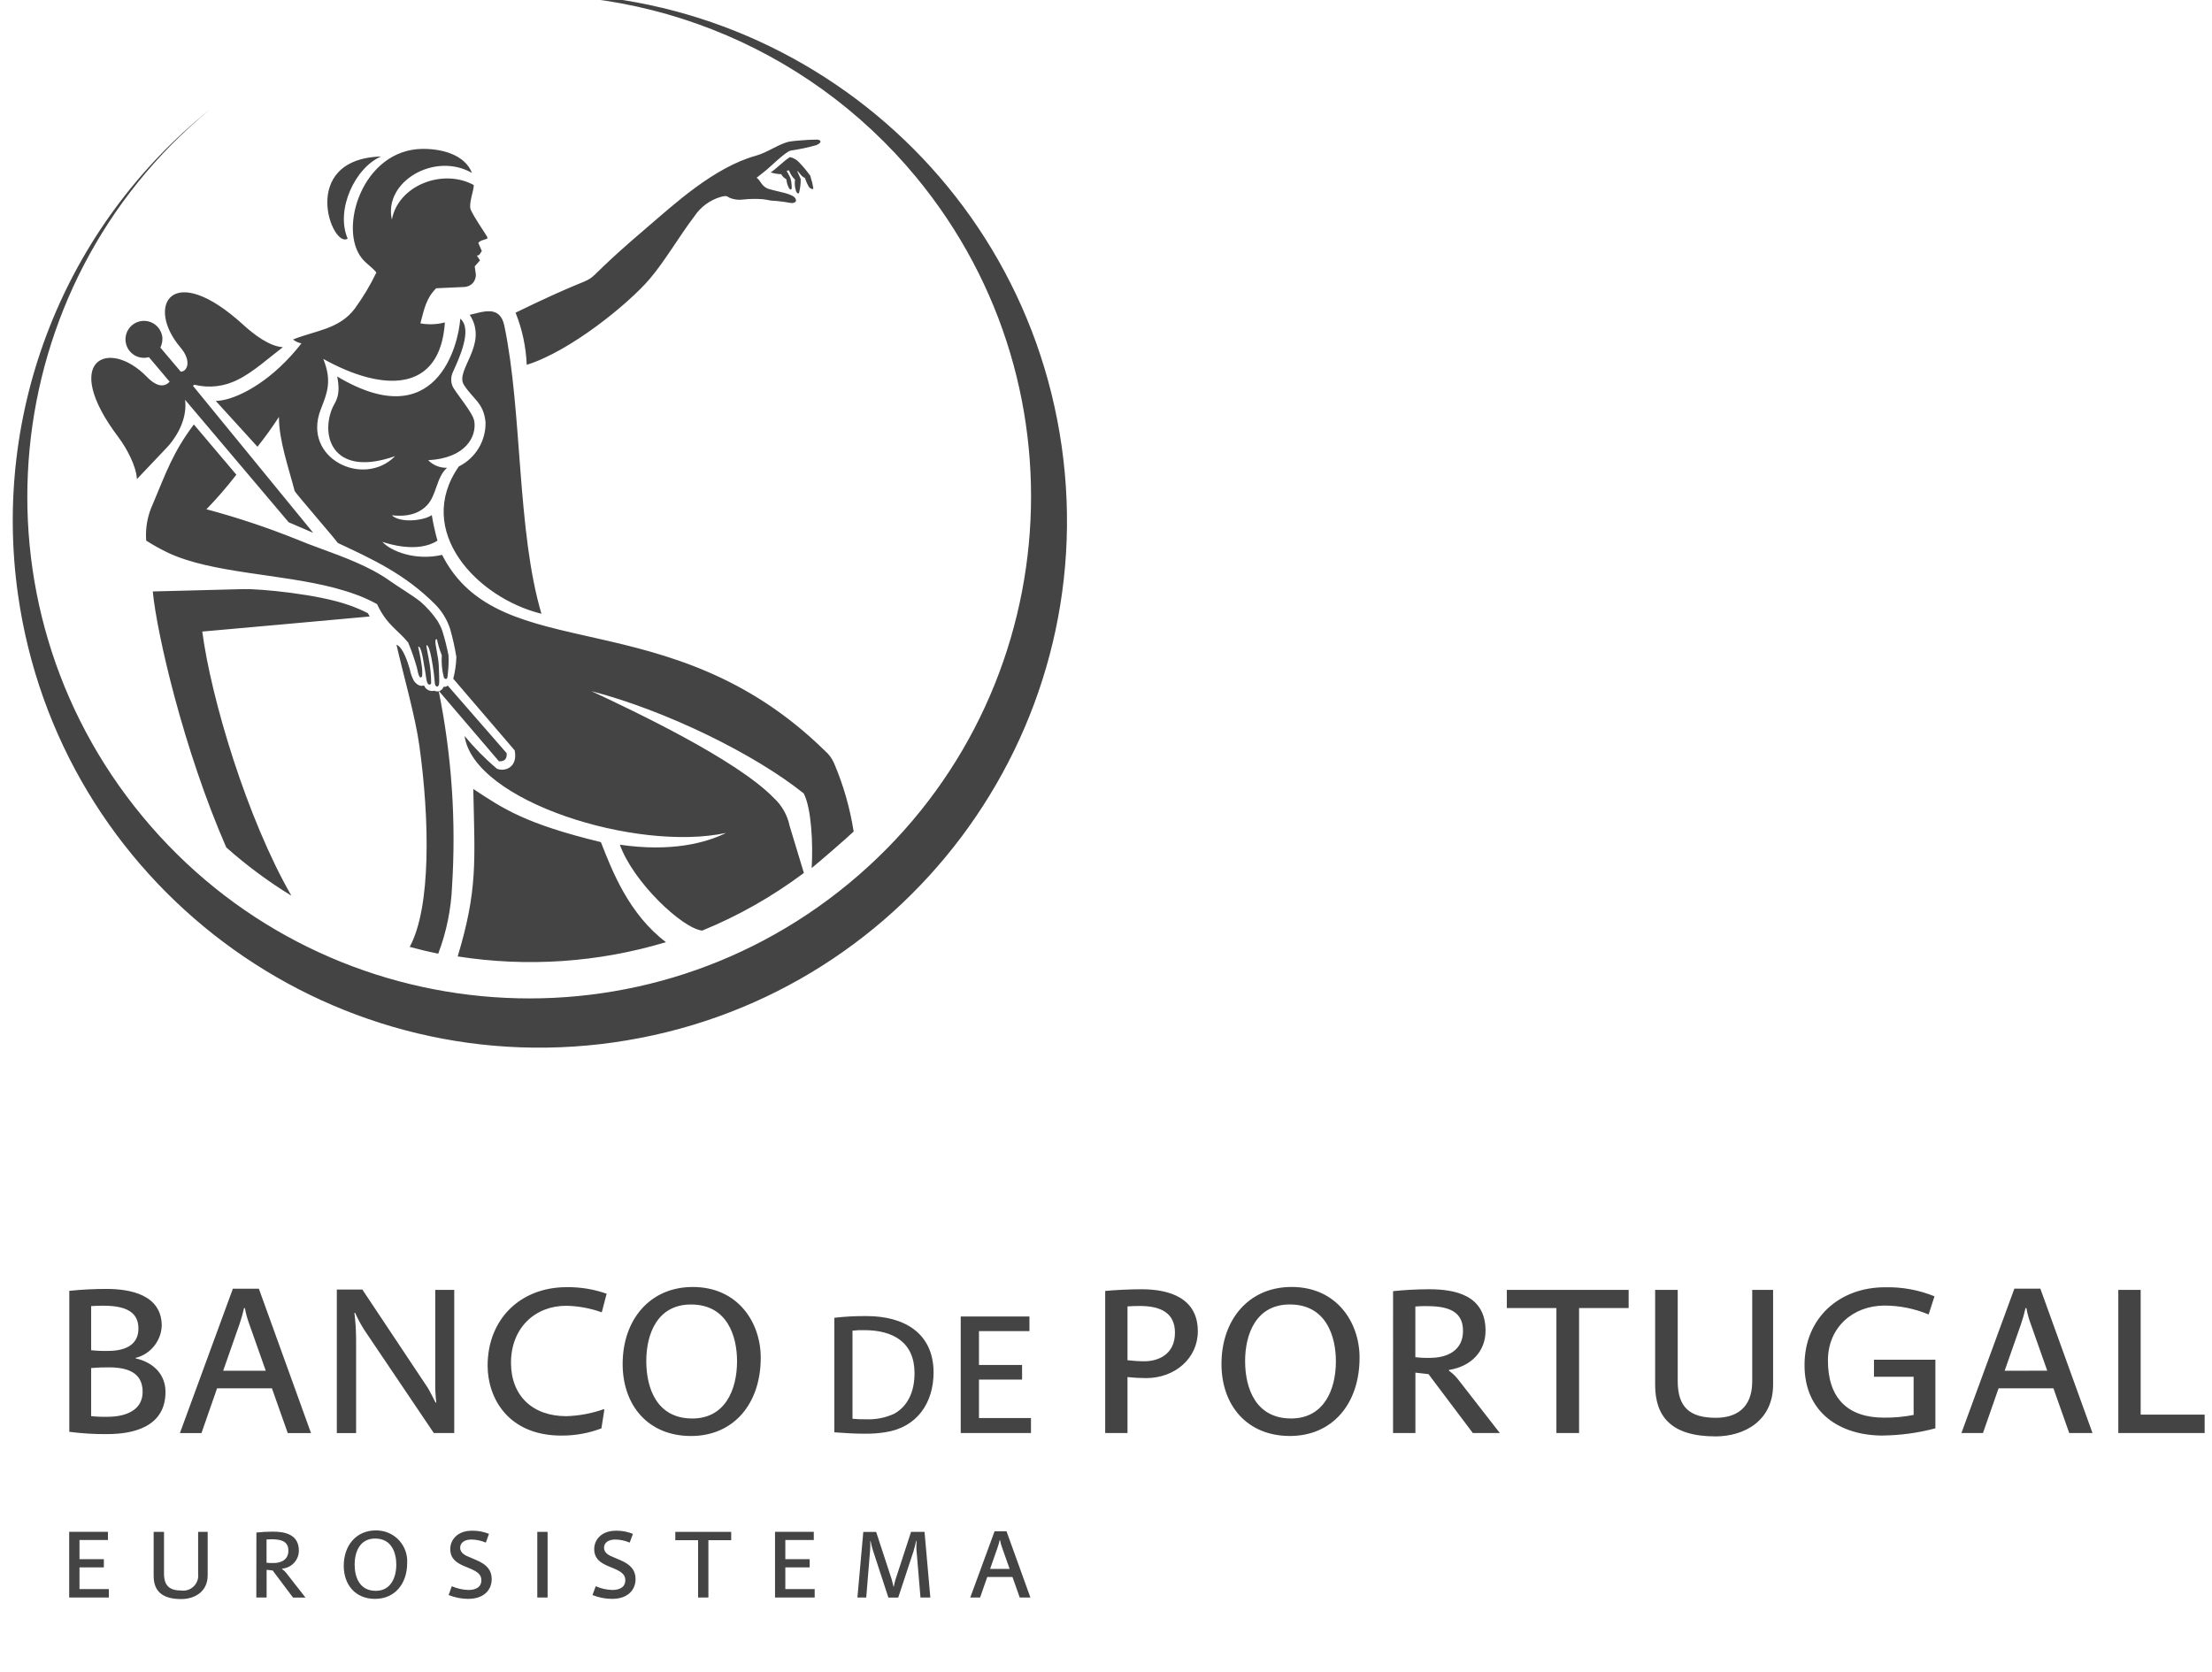 <svg fill="none" height="62" viewBox="0 0 82 62" width="82" xmlns="http://www.w3.org/2000/svg" xmlns:xlink="http://www.w3.org/1999/xlink"><clipPath id="a"><path d="m0 0h82v62h-82z"/></clipPath><g clip-path="url(#a)" fill="#161617" fill-opacity=".8"><path d="m4.006 50.087c-.21.005-.417-.003-.627-.025v-1.636c.117-.008.289-.016.414-.016.682 0 1.339.125 1.339.845.003.534-.382.832-1.126.832zm0 2.443c-.21.005-.417-.003-.627-.025v-1.783c.215-.019.434-.027.649-.025.695 0 1.26.188 1.26.908 0 .72-.695.924-1.282.924zm-.022.641c.971 0 2.151-.273 2.151-1.565 0-.627-.423-1.088-1.11-1.243v-.016c.551-.136.946-.622.971-1.189 0-1.167-1.197-1.369-2.042-1.369-.464 0-.924.022-1.385.071v5.227c.466.06.941.09 1.415.085zm4.289-2.348.603-1.721c.068-.196.125-.398.172-.603h.03c.035.194.087.384.155.57l.619 1.753zm-1.603 2.31h.799l.578-1.658h2.034l.586 1.658h.862l-1.933-5.353h-.963zm5.819 0h.712v-3.49c-.003-.322-.022-.643-.063-.963l.025-.008c.098.221.215.436.344.641l2.574 3.818h.758v-5.306h-.704v3.373c-.005.267.005.534.038.799l-.025.008c-.063-.126-.226-.447-.289-.548l-2.427-3.646h-.946v5.323zm8.328.093c.504.003 1.006-.087 1.478-.267l.109-.695-.025-.016c-.444.158-.913.245-1.385.259-1.252 0-2.051-.758-2.051-1.98 0-1.292.892-2.113 2.042-2.113.45.008.897.09 1.323.243l.18-.69c-.477-.169-.982-.251-1.486-.243-1.707 0-2.926 1.181-2.926 2.912.003 1.183.744 2.591 2.74 2.591zm4.848-.633c-1.306 0-1.707-1.104-1.707-2.13 0-.987.398-2.097 1.658-2.097 1.355 0 1.707 1.189 1.707 2.105 0 1.042-.436 2.122-1.658 2.122zm-.046.649c1.565 0 2.582-1.181 2.582-2.904 0-1.306-.845-2.621-2.52-2.621-1.603 0-2.599 1.23-2.599 2.855 0 1.527.938 2.67 2.536 2.67zm16.811-2.771c-.213 0-.423-.014-.633-.038v-1.996c.15-.008.226-.016.453-.016.758 0 1.306.243 1.306.987.003.829-.646 1.063-1.126 1.063zm-1.462 2.661h.829v-2.075c.229.025.458.038.69.038 1.072 0 1.917-.736 1.917-1.737 0-1.23-1.05-1.557-2.081-1.557-.414 0-.971.025-1.353.063v5.268zm6.896-.54c-1.306 0-1.707-1.104-1.707-2.13 0-.987.398-2.097 1.658-2.097 1.353 0 1.707 1.189 1.707 2.105.003 1.042-.436 2.122-1.658 2.122zm-.046.649c1.565 0 2.582-1.181 2.582-2.904 0-1.306-.845-2.621-2.52-2.621-1.603 0-2.599 1.23-2.599 2.855 0 1.527.941 2.67 2.536 2.67zm5.206-2.896c-.185.005-.371-.003-.556-.025v-1.879c.087-.008.218-.016.352-.016.69 0 1.415.087 1.415.916.003.731-.584 1.003-1.211 1.003zm-1.383 2.787h.829v-2.239l.485.055 1.644 2.184h1.001l-1.541-1.98c-.098-.126-.213-.237-.344-.33v-.03c.807-.125 1.355-.673 1.355-1.456 0-1.314-1.126-1.535-2.089-1.535-.469 0-.963.03-1.339.071zm6.059 0h.837v-4.633h1.838v-.674h-4.516v.674h1.838v4.633zm5.887.125c1.072 0 2.143-.573 2.143-1.925v-3.507h-.774v3.389c0 1.025-.633 1.353-1.347 1.353-.971 0-1.415-.393-1.415-1.361v-3.381h-.837v3.52c0 1.159.581 1.911 2.231 1.911zm6.209-.033c.657-.008 1.312-.095 1.95-.267v-2.544h-2.277v.633h1.47v1.415c-.36.071-.728.104-1.096.101-1.347 0-2.081-.72-2.081-2.122 0-1.214.916-2.034 2.105-2.034.559.003 1.113.115 1.628.33l.218-.673c-.584-.237-1.211-.352-1.838-.335-1.699 0-2.98 1.151-2.98 2.88-.003 1.797 1.344 2.618 2.901 2.618zm4.518-2.402.603-1.721c.068-.196.125-.398.172-.603h.03c.035.194.087.384.155.57l.619 1.753zm-1.603 2.31h.799l.578-1.658h2.034l.586 1.658h.862l-1.933-5.353h-.963zm5.816 0h3.201v-.682h-2.372v-4.625h-.829zm-46.422-.51c-.169.003-.335-.003-.502-.019v-3.267c.144-.016.289-.022.434-.019 1.077 0 1.865.453 1.865 1.593 0 .72-.267 1.23-.744 1.502-.33.155-.693.226-1.053.21zm-.076.534c.259.005.521-.011.777-.052 1.192-.172 1.802-1.096 1.802-2.214 0-1.483-1.115-2.094-2.476-2.094-.401-.005-.804.016-1.202.063v4.246c.379.027.736.052 1.099.052zm3.586-.025h2.604v-.554h-1.928v-1.426h1.598v-.543h-1.598v-1.254h1.871v-.543h-2.547zm-33.05 6.1h1.47v-.314h-1.088v-.804h.903v-.305h-.903v-.709h1.055v-.305h-1.437zm4.15.057c.491 0 .984-.262.984-.883v-1.609h-.354v1.554c.038.305-.18.584-.485.622-.044.005-.087.005-.131 0-.444 0-.649-.18-.649-.624v-1.552h-.384v1.617c-.005.529.262.875 1.02.875zm3.422-1.336c-.085.003-.169-.003-.256-.011v-.862c.041-.003.101-.008.161-.008.316 0 .649.038.649.42.003.335-.267.461-.553.461zm-.635 1.279h.382v-1.028l.224.025.755 1.004h.461l-.709-.908c-.046-.057-.098-.109-.158-.15v-.014c.349-.027.622-.316.622-.668 0-.603-.518-.704-.96-.704-.215 0-.442.014-.614.033zm4.428-.248c-.6 0-.783-.507-.783-.976 0-.453.183-.963.761-.963.622 0 .783.545.783.965 0 .477-.202.974-.761.974zm-.022.297c.717 0 1.186-.543 1.186-1.333.035-.627-.442-1.164-1.072-1.202-.03-.003-.057-.003-.087-.003-.736 0-1.192.565-1.192 1.312 0 .704.431 1.227 1.164 1.227zm3.455 0c.551 0 .865-.308.865-.736 0-.327-.185-.534-.545-.69l-.27-.117c-.144-.057-.354-.144-.354-.354 0-.183.161-.303.417-.303.185.003.365.041.534.115l.117-.325c-.196-.079-.409-.12-.622-.117-.586 0-.813.374-.813.679 0 .36.234.507.488.622l.256.106c.273.12.409.224.409.428 0 .256-.204.363-.483.363-.213-.008-.42-.054-.614-.139l-.117.327c.235.093.483.142.731.142zm2.555-2.484h.382v2.435h-.382zm2.779 2.484c.551 0 .864-.308.864-.736 0-.327-.185-.534-.545-.69l-.27-.117c-.145-.057-.354-.144-.354-.354 0-.183.161-.303.417-.303.185.003.365.041.534.115l.12-.325c-.196-.079-.409-.12-.622-.117-.586 0-.813.374-.813.679 0 .36.234.507.488.622l.256.106c.273.12.409.224.409.428 0 .256-.205.363-.483.363-.213-.008-.42-.054-.614-.139l-.12.327c.234.093.483.142.731.142zm3.179-.049h.385v-2.127h.845v-.308h-2.072v.308h.845v2.127zm2.855 0h1.47v-.314h-1.088v-.804h.903v-.305h-.903v-.709h1.055v-.305h-1.437zm3.054 0h.327l.139-1.699.011-.166c.003-.068 0-.15-.003-.226h.014c.025.112.06.267.101.382l.559 1.71h.365l.562-1.702c.038-.125.076-.275.104-.404h.014c-.003.112-.008.15-.008.226 0 .074.005.15.014.224l.139 1.655h.365l-.215-2.435h-.499l-.575 1.762c-.027.087-.049.177-.065.27h-.011c-.019-.066-.046-.202-.068-.273l-.575-1.756h-.477zm4.919-1.061.276-.791c.033-.09.057-.183.079-.275h.014c.016.09.041.177.071.262l.284.804zm-.736 1.061h.365l.265-.761h.935l.27.761h.395l-.886-2.457h-.442z"/><path d="m22.76 38.648c-10.684 1.516-20.577-5.915-22.093-16.601-.968-6.825 1.729-13.656 7.101-17.975-7.922 6.544-9.037 18.27-2.492 26.191s18.27 9.037 26.191 2.492c7.921-6.545 9.037-18.27 2.492-26.192-4.093-4.952-10.452-7.442-16.819-6.588.041-.005.082-.014.125-.019 10.684-1.516 20.574 5.915 22.093 16.598 1.516 10.684-5.915 20.574-16.598 22.093zm-2.689-15.892c-2.383-.586-4.731-3.065-3.062-5.462.619-.308 1.006-.946.99-1.639-.068-.728-.474-.862-.804-1.391-.338-.54.933-1.494.218-2.593.445-.087 1.115-.395 1.282.401.671 3.199.464 7.605 1.377 10.684zm-14.125-9.868.736.87.022.022c.24-.003.409-.398-.008-.889-1.32-1.546-.333-3.272 2.326-.845.368.335.952.796 1.464.826-.48.365-1.118.938-1.65 1.194-.499.265-1.08.335-1.628.199l-.057.038 4.461 5.454-.911-.393-3.839-4.54c.101.821-.447 1.53-.674 1.767l-1.113 1.173c-.025-.499-.39-1.159-.684-1.552-2.173-2.871-.363-3.695 1.055-2.239.404.414.671.36.843.18l-.769-.911c-.365.101-.742-.112-.843-.477-.101-.365.112-.742.477-.843.365-.101.742.112.843.477.011.035.016.071.022.106.008.134-.014.265-.074.382zm12.835 15.036c.016.185-.046.311-.284.303l-2.222-2.601c.079-.025.142-.085.169-.164.055.011.112-.005.153-.044zm-10.019-10.324c-.346.447-.717.878-1.11 1.282 1.145.305 2.269.682 3.368 1.123.275.117.545.215.826.319.908.335 1.854.674 2.62 1.222.322.229.788.502 1.11.753.248.213.466.458.649.731.068.112.125.229.169.352.095.3.172.608.232.916.011.226.003.453-.025.676-.005.046-.003.174-.052.196-.033.014-.071-.008-.093-.046-.071-.27-.098-.551-.079-.832-.194-.494-.155-.586-.188-.592-.025-.003-.044.016-.046.038-.027.145.109.6.123.946.011.294.025.584.011.673-.022.139-.125.115-.15.019-.014-.052-.019-.221-.044-.414-.025-.185-.057-.398-.093-.581-.046-.251-.115-.469-.18-.458-.019.03.071.387.12.717.035.229.052.458.052.69-.005.027-.027.049-.057.052-.071.003-.095-.082-.112-.164-.03-.142-.046-.333-.093-.556-.054-.376-.134-.72-.215-.684-.011-.008.085.36.128.698.022.125.025.254.016.382-.003.033-.027.057-.057.06-.076.005-.123-.322-.142-.379-.087-.311-.194-.616-.319-.916-.385-.474-.788-.644-1.153-1.421v-.003c-.254-.139-.515-.259-.788-.357-.262-.095-.529-.177-.799-.248-2.023-.526-4.521-.537-6.146-1.292-.284-.136-.562-.289-.826-.458-.035-.464.049-.927.243-1.347.51-1.216.755-1.933 1.524-2.959zm15.925 17.332c-2.501.753-5.14.933-7.72.529.742-2.465.635-3.496.578-6.209 1.115.736 1.909 1.284 4.731 1.972.42 1.077 1.034 2.661 2.41 3.708zm-10.558-29.131c-.965.409-1.702 1.982-1.241 3.046-.581.39-1.843-2.945 1.241-3.046zm-3.269 6.787c.824-.333 1.718-.376 2.296-1.151.305-.42.573-.867.796-1.333-.144-.183-.376-.33-.526-.513-.903-1.085 0-4.049 2.239-4.071.684-.005 1.557.196 1.832.892-1.385-.794-3.289.327-2.97 1.732.229-1.263 1.879-1.914 3.035-1.284.019.153-.207.712-.109.922.164.346.461.753.581.957.019.033.065.095.008.117-.112.041-.248.06-.311.15l.131.305c-.063.055-.057.161-.185.164.038.065.079.115.117.177l-.196.224.03.218c.033.145-.008.297-.106.406-.09.093-.215.145-.346.142l-1.006.046c-.373.368-.447.777-.586 1.301.303.054.611.044.908-.035-.172 2.631-2.315 2.577-4.508 1.353.338.843.134 1.282-.098 1.884-.695 1.811 1.598 2.91 2.76 1.721-2.228.785-2.771-.649-2.342-1.745.109-.275.349-.442.196-1.208 3.681 2.203 4.497-1.17 4.562-2.143.469.387-.049 1.483-.27 1.972-.079.166-.087.357-.019.526.098.232.758.974.81 1.309.085.564-.316 1.366-1.71 1.44.183.188.436.289.698.281-.406.365-.376 1.009-.747 1.396-.218.226-.594.445-1.301.365.335.311 1.224.188 1.483-.008.052.319.123.635.21.949-.734.474-1.843.112-2.042.044.303.341 1.219.714 2.214.483 2.151 4.232 8.415 1.598 14.191 7.264.144.123.259.278.335.45.349.813.594 1.669.731 2.544-.278.265-1.257 1.11-1.557 1.355.055-.878-.005-2.214-.294-2.768-1.802-1.448-5.096-3.071-7.872-3.793 1.538.72 5.364 2.522 6.765 3.962.297.275.502.635.584 1.034.177.581.352 1.164.529 1.745-1.162.87-2.427 1.59-3.771 2.138-.744-.085-2.561-1.808-3.051-3.185 1.906.278 3.196-.068 3.935-.436-3.313.712-9.345-1.17-9.691-3.594.363.439.763.845 1.197 1.211.256.12.791-.019.66-.679l-2.277-2.656c.068-.265.109-.534.115-.81-.057-.352-.136-.704-.234-1.047-.112-.338-.3-.646-.551-.9-1.126-1.129-2.337-1.68-3.61-2.277-.101-.153-1.582-1.863-1.598-1.923-.218-.84-.589-1.892-.584-2.751-.245.382-.513.753-.796 1.107l-1.546-1.699c.589-.003 1.726-.504 2.792-1.677.131-.142.259-.297.385-.458-.109-.016-.215-.068-.311-.139zm19.41-7.414c.071 0 .131.025.144.063.022.06-.112.128-.155.145-.316.09-.638.155-.965.205-.226.085-.742.608-.949.769l-.297.235c.155.095.172.333.466.42.352.104.854.164.968.341.087.134-.052.199-.196.169-.123-.025-.322-.052-.483-.068-.096-.011-.18-.008-.224-.016-.109-.019-.213-.044-.316-.052-.24-.016-.483-.014-.723.014-.166.022-.333 0-.488-.063-.112-.052-.09-.101-.341-.033-.395.117-.736.368-.965.709-.614.815-1.077 1.639-1.658 2.326-.799.938-2.964 2.694-4.562 3.188-.027-.663-.166-1.317-.414-1.933 4.338-2.113 1.388-.194 4.873-3.16.998-.851 2.481-2.231 4.041-2.661.436-.12.862-.45 1.252-.524.115-.025.715-.071.993-.071zm-.987.652c.06.011.117.03.169.06.074.041.139.093.194.158.142.147.27.305.39.472.049.153.09.311.115.472-.027.057-.125-.014-.153-.041-.068-.109-.12-.226-.158-.349-.153-.055-.218-.24-.289-.254.011.014.12.275.131.289.003.177-.019.354-.063.526-.052.038-.087-.025-.106-.065-.049-.139-.063-.289-.041-.434-.101-.095-.177-.213-.224-.344-.019.003-.057.011-.087.016.044.071.087.169.136.259.035.112.052.229.052.344 0 .027.005.082-.03.09-.038.011-.071-.049-.085-.076-.044-.095-.074-.199-.085-.303-.079-.044-.147-.109-.191-.188-.131-.003-.262-.027-.39-.065.24-.158.466-.414.714-.567zm-20.896 25.592c-1.587-3.638-2.574-7.927-2.724-9.489l3.362-.087c.6-.016 2.781.185 3.927.6.235.082.464.18.684.292.019.035.046.087.068.123-1.263.12-4.606.414-6.206.559.33 2.501 1.655 6.921 3.302 9.792-.856-.524-1.663-1.123-2.413-1.789zm7.859 3.943c-.357-.074-.709-.158-1.058-.254.796-1.464.739-4.723.357-7.466-.153-1.099-.595-2.626-.848-3.739.251.101.423.671.496.916.027.15.079.292.15.425.15.204.286.199.376.172.06.153.226.237.385.194.049.025.106.033.161.022.48 2.375.646 4.805.493 7.223-.035.854-.207 1.702-.513 2.506z"/></g></svg>